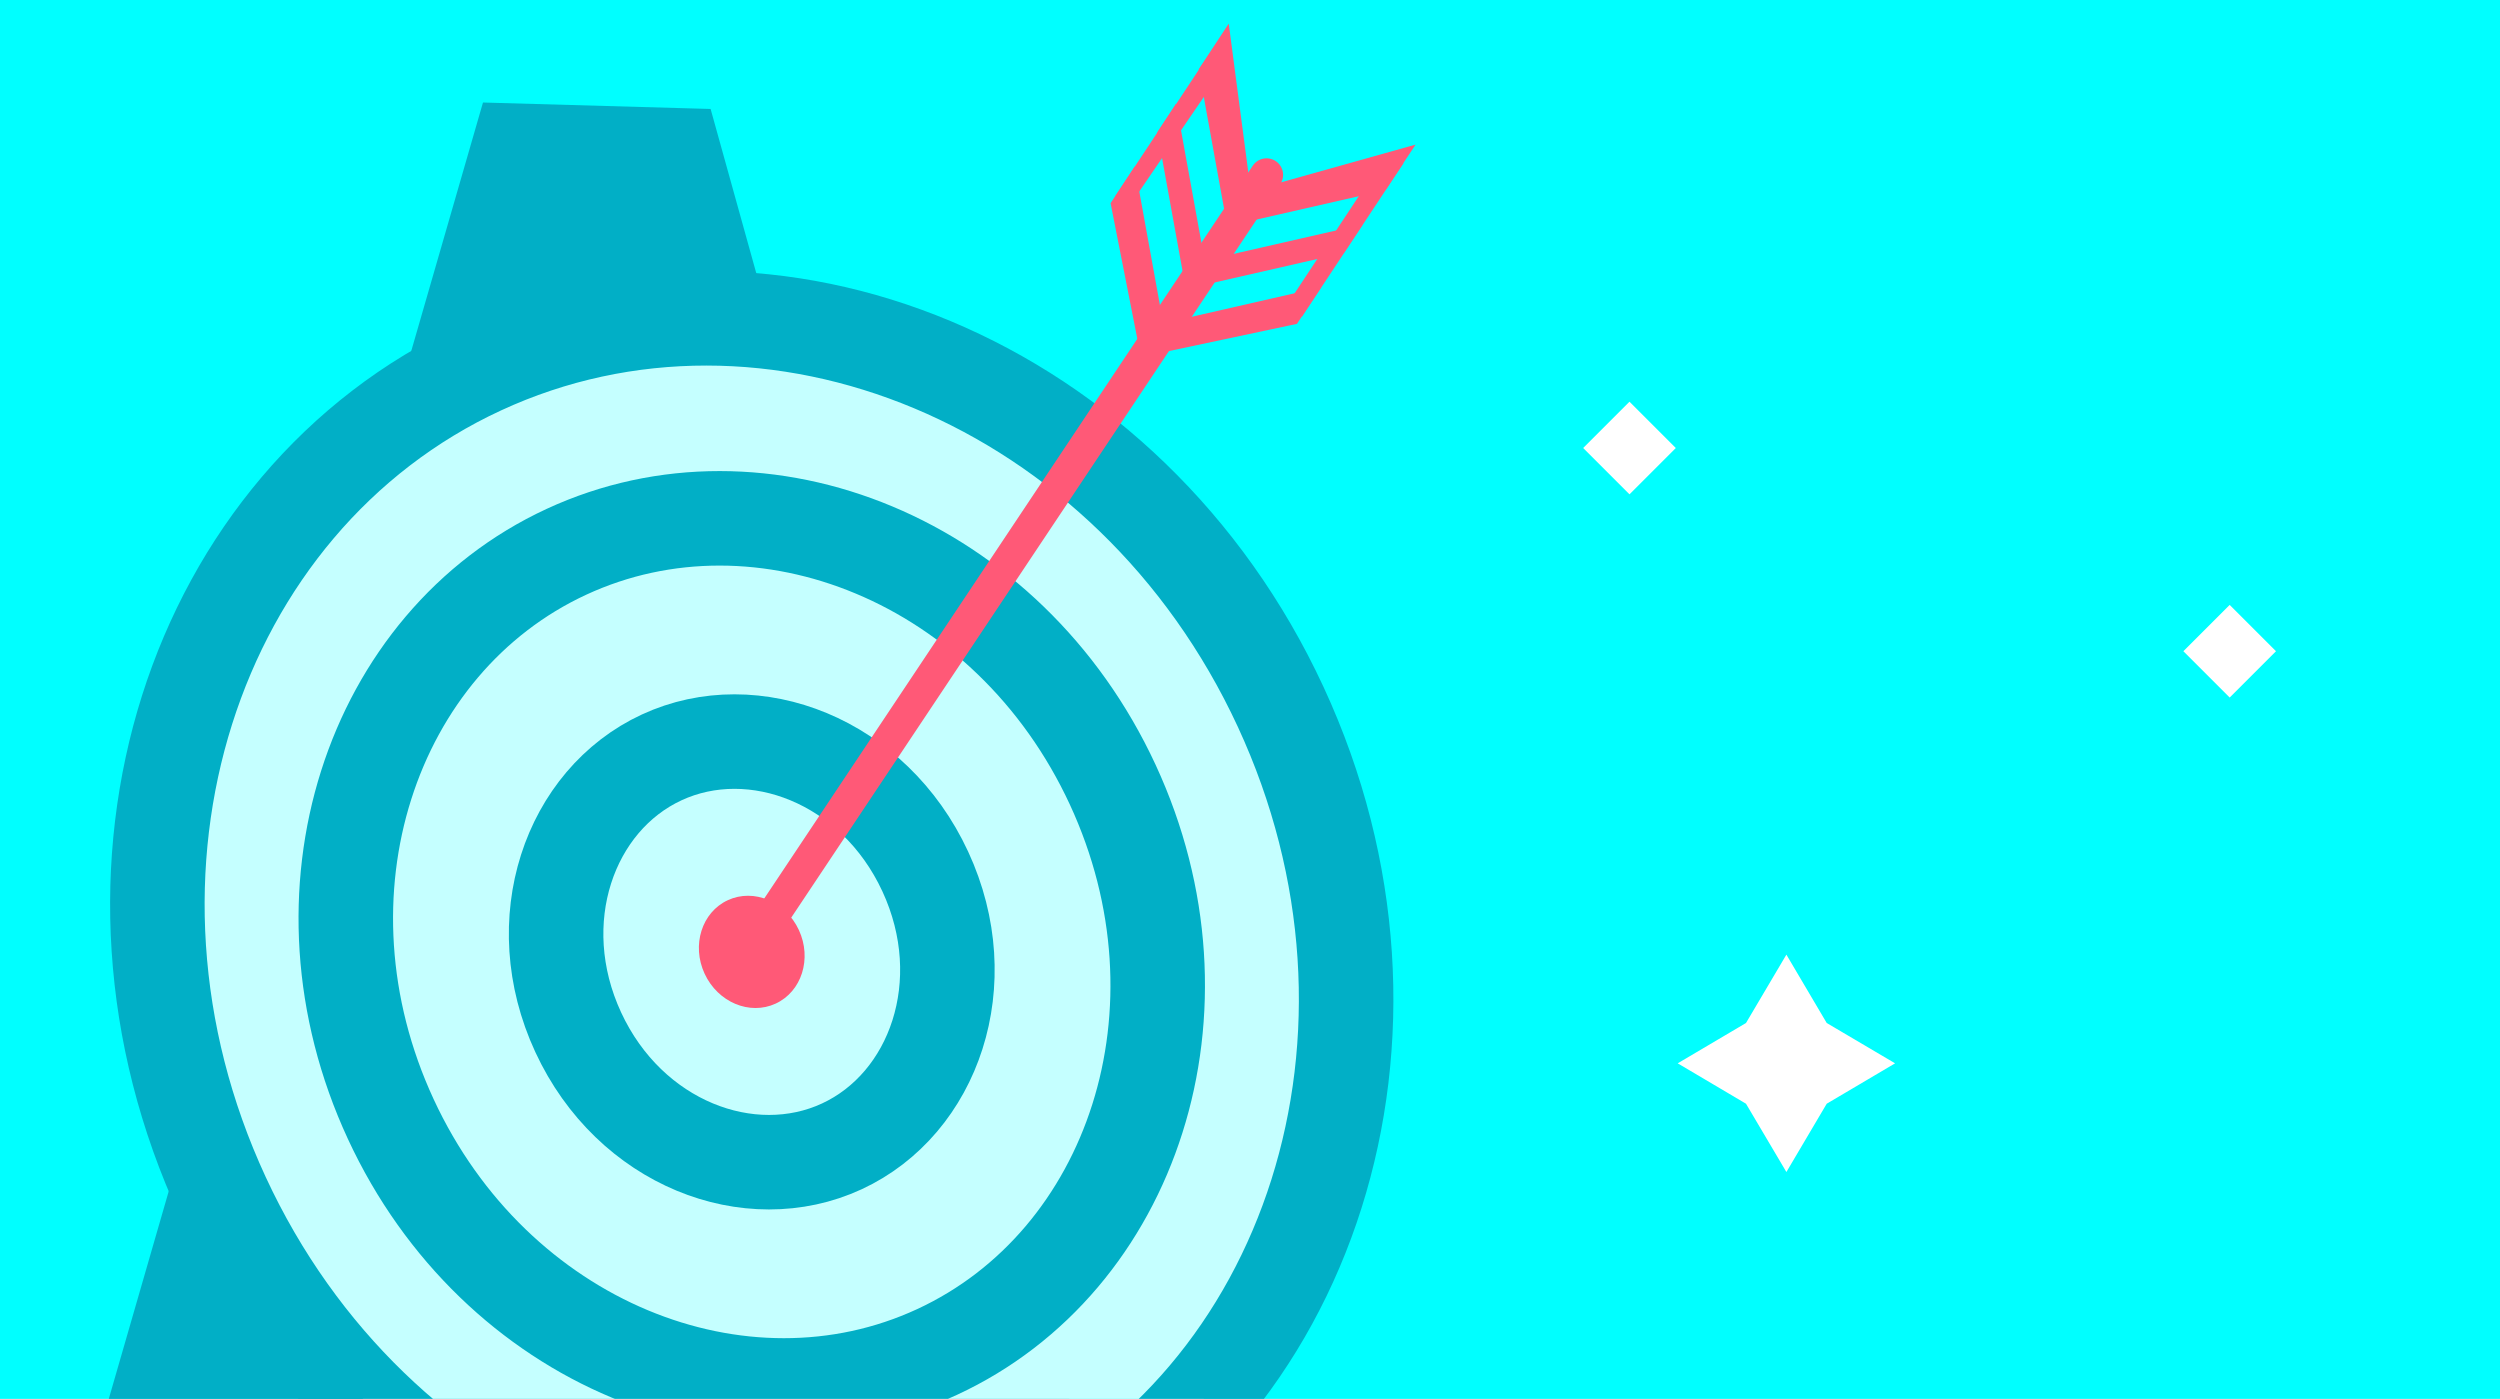 <svg width="529" height="296" viewBox="0 0 529 296" fill="none" xmlns="http://www.w3.org/2000/svg">
<rect x="0" y="0" width="529" height="296" fill="#333333" stroke="none"/>
<g clip-path="url(#clip0_69_306)">
<rect width="529" height="296" fill="white"/>
<path d="M529 0H0V296H529V0Z" fill="#00FFFF"/>
<path d="M102.199 21.692L150.365 23.057L253.3 393.227L16.725 317.812L102.199 21.692Z" fill="#01AFC6"/>
<path d="M270.994 149.583C302.995 218.676 277.378 296.79 216.335 325.062C155.292 353.333 79.147 322.35 47.147 253.257C15.147 184.164 40.764 106.05 101.806 77.778C162.849 49.507 238.994 80.49 270.994 149.583Z" fill="#C5FFFF" stroke="#01AFC6" stroke-width="20"/>
<path d="M235.456 166.043C257.486 213.607 239.697 266.9 198.282 286.081C156.866 305.262 104.715 284.362 82.686 236.798C60.657 189.233 78.445 135.94 119.86 116.759C161.276 97.578 213.427 118.478 235.456 166.043Z" stroke="#01AFC6" stroke-width="20"/>
<path d="M195.79 184.414C206.69 207.95 197.639 233.538 178.131 242.573C158.623 251.608 133.253 241.962 122.353 218.426C111.452 194.89 120.503 169.302 140.011 160.267C159.519 151.232 184.889 160.878 195.79 184.414Z" stroke="#01AFC6" stroke-width="20"/>
<ellipse cx="159.071" cy="201.42" rx="10.991" ry="12.055" transform="rotate(-24.851 159.071 201.42)" fill="#FF5977"/>
<path d="M159 200.5L268 37" stroke="#FF5977" stroke-width="7" stroke-linecap="round"/>
<path fill-rule="evenodd" clip-rule="evenodd" d="M235 43L242 78.5L246.664 71.301L240.114 35.226L235 43ZM255.396 57.824L251.427 63.949L244.894 27.962L248.875 21.909L255.396 57.824ZM260.159 50.472L265 43L260 5L253.655 14.645L260.159 50.472Z" fill="#FF5977"/>
<path fill-rule="evenodd" clip-rule="evenodd" d="M274.438 68.527L239.045 76.053L243.83 68.933L279.574 60.767L274.438 68.527ZM252.787 55.605L248.716 61.662L284.373 53.517L288.372 47.475L252.787 55.605ZM257.673 48.334L262.639 40.945L299.544 30.597L293.171 40.224L257.673 48.334Z" fill="#FF5977"/>
<path d="M236 41.5L254.5 13.5L258.5 15L238 45L236 41.5Z" fill="#FF5977"/>
<path d="M272 65L290.5 37L297 34.5L275.5 67L272 65Z" fill="#FF5977"/>
<path d="M386.534 233.548L378 248L369.452 233.548L355 225L369.452 216.466L378 202L386.534 216.466L401 225L386.534 233.548Z" fill="white"/>
<path d="M481.599 137.799L471.799 128L462 137.799L471.799 147.599L481.599 137.799Z" fill="white"/>
<path d="M354.599 94.799L344.799 85L335 94.799L344.799 104.599L354.599 94.799Z" fill="white"/>
</g>
<defs>
<clipPath id="clip0_69_306">
<rect width="529" height="296" fill="white"/>
</clipPath>
</defs>
</svg>
